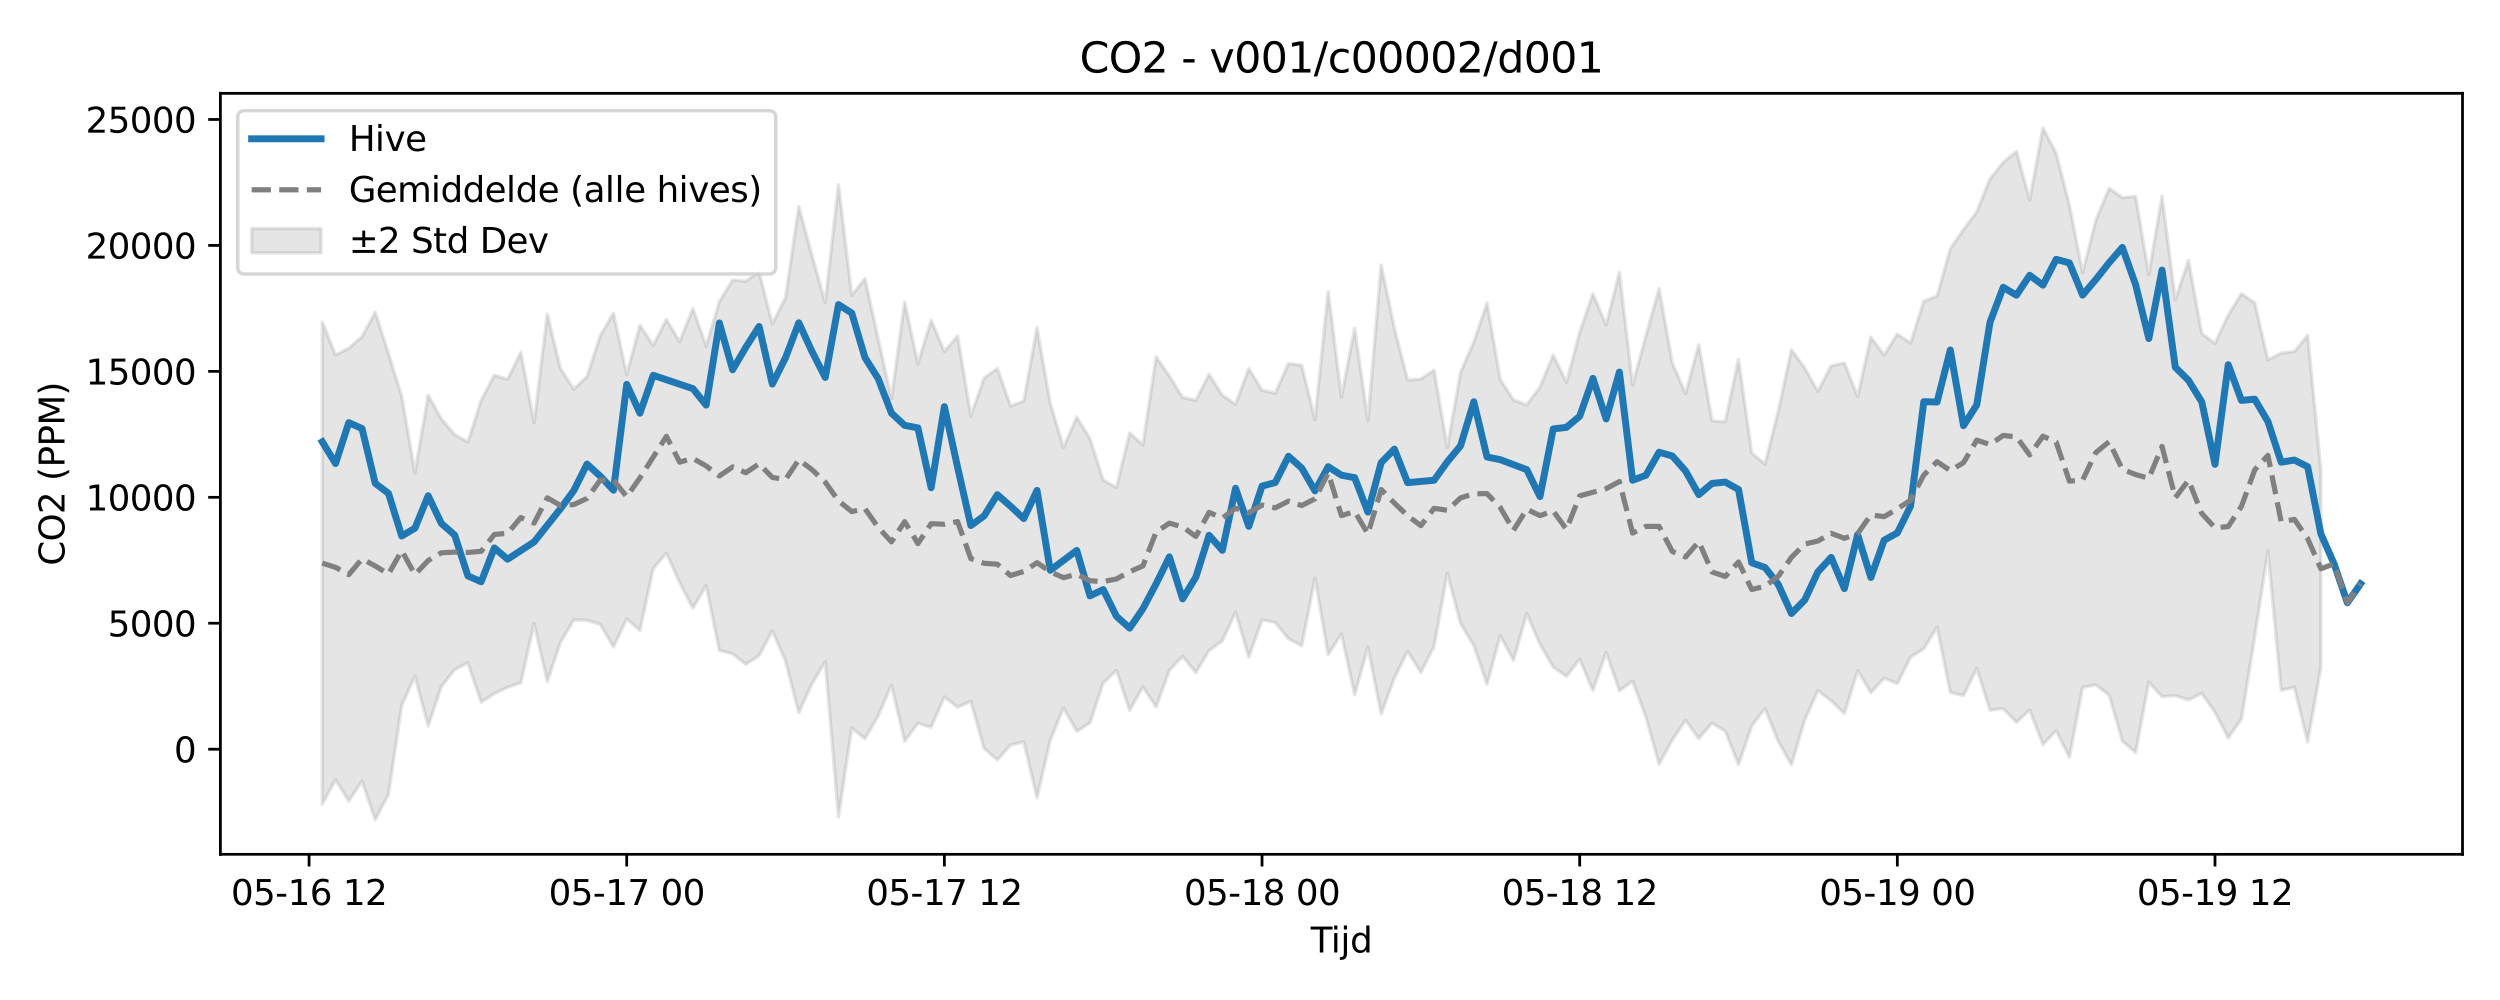 <?xml version="1.0" encoding="utf-8" standalone="no"?>
<!DOCTYPE svg PUBLIC "-//W3C//DTD SVG 1.1//EN"
  "http://www.w3.org/Graphics/SVG/1.1/DTD/svg11.dtd">
<svg xmlns:xlink="http://www.w3.org/1999/xlink" width="720pt" height="288pt" viewBox="0 0 720 288" xmlns="http://www.w3.org/2000/svg" version="1.1">
 <defs>
  <style type="text/css">*{stroke-linejoin: round; stroke-linecap: butt}</style>
 </defs>
 <g id="figure_1">
  <g id="patch_1">
   <path d="M 0 288 
L 720 288 
L 720 0 
L 0 0 
z
" style="fill: #ffffff"/>
  </g>
  <g id="axes_1">
   <g id="patch_2">
    <path d="M 63.47 246.04 
L 709.2 246.04 
L 709.2 26.88 
L 63.47 26.88 
z
" style="fill: #ffffff"/>
   </g>
   <g id="FillBetweenPolyCollection_1">
    <defs>
     <path id="mb731114817" d="M 92.821 -195.246 
L 92.821 -56.377 
L 96.633 -63.438 
L 100.445 -57.304 
L 104.257 -63.024 
L 108.069 -51.922 
L 111.881 -59.201 
L 115.693 -84.884 
L 119.504 -93.231 
L 123.316 -78.899 
L 127.128 -90.287 
L 130.94 -95.128 
L 134.752 -97.097 
L 138.564 -85.766 
L 142.376 -88.231 
L 146.187 -90.059 
L 149.999 -91.367 
L 153.811 -108.431 
L 157.623 -91.696 
L 161.435 -103.011 
L 165.247 -109.454 
L 169.059 -109.341 
L 172.871 -108.207 
L 176.682 -101.668 
L 180.494 -109.745 
L 184.306 -106.423 
L 188.118 -124.208 
L 191.93 -128.693 
L 195.742 -120.223 
L 199.554 -112.83 
L 203.365 -119.323 
L 207.177 -100.677 
L 210.989 -99.706 
L 214.801 -96.683 
L 218.613 -99.175 
L 222.425 -106.325 
L 226.237 -97.538 
L 230.049 -82.718 
L 233.86 -91.099 
L 237.672 -97.399 
L 241.484 -52.751 
L 245.296 -78.373 
L 249.108 -75.227 
L 252.92 -81.794 
L 256.732 -90.733 
L 260.543 -74.499 
L 264.355 -79.695 
L 268.167 -78.557 
L 271.979 -87.284 
L 275.791 -84.324 
L 279.603 -86.023 
L 283.415 -72.45 
L 287.226 -69.135 
L 291.038 -73.425 
L 294.85 -74.331 
L 298.662 -58.263 
L 302.474 -74.777 
L 306.286 -84.158 
L 310.098 -77.374 
L 313.91 -79.811 
L 317.721 -91.277 
L 321.533 -94.91 
L 325.345 -83.411 
L 329.157 -90.178 
L 332.969 -84.38 
L 336.781 -94.95 
L 340.593 -98.987 
L 344.404 -94.263 
L 348.216 -100.654 
L 352.028 -103.42 
L 355.84 -111.702 
L 359.652 -98.751 
L 363.464 -109.464 
L 367.276 -108.727 
L 371.088 -104.026 
L 374.899 -102.033 
L 378.711 -121.521 
L 382.523 -99.469 
L 386.335 -105.397 
L 390.147 -87.867 
L 393.959 -101.636 
L 397.771 -82.372 
L 401.582 -92.729 
L 405.394 -100.409 
L 409.206 -94.339 
L 413.018 -101.83 
L 416.83 -122.928 
L 420.642 -108.474 
L 424.454 -102.071 
L 428.266 -90.947 
L 432.077 -104.965 
L 435.889 -97.775 
L 439.701 -111.286 
L 443.513 -102.493 
L 447.325 -95.908 
L 451.137 -93.202 
L 454.949 -98.142 
L 458.76 -89.114 
L 462.572 -100.133 
L 466.384 -89.075 
L 470.196 -91.8 
L 474.008 -81.557 
L 477.82 -67.928 
L 481.632 -74.928 
L 485.444 -80.547 
L 489.255 -75.294 
L 493.067 -79.742 
L 496.879 -77.422 
L 500.691 -67.785 
L 504.503 -78.941 
L 508.315 -83.953 
L 512.127 -74.466 
L 515.938 -67.722 
L 519.75 -80.6 
L 523.562 -89.106 
L 527.374 -86.18 
L 531.186 -82.472 
L 534.998 -94.839 
L 538.81 -88.518 
L 542.621 -92.679 
L 546.433 -91.125 
L 550.245 -98.737 
L 554.057 -101.137 
L 557.869 -107.375 
L 561.681 -88.587 
L 565.493 -87.637 
L 569.305 -95.494 
L 573.116 -83.463 
L 576.928 -83.948 
L 580.74 -79.976 
L 584.552 -83.517 
L 588.364 -73.577 
L 592.176 -77.554 
L 595.988 -69.908 
L 599.799 -90.038 
L 603.611 -90.743 
L 607.423 -87.827 
L 611.235 -74.579 
L 615.047 -71.237 
L 618.859 -91.544 
L 622.671 -87.343 
L 626.483 -87.679 
L 630.294 -86.429 
L 634.106 -88.29 
L 637.918 -82.892 
L 641.73 -75.474 
L 645.542 -80.945 
L 649.354 -104.607 
L 653.166 -129.325 
L 656.977 -89.198 
L 660.789 -90.05 
L 664.601 -74.343 
L 668.413 -95.757 
L 668.413 -152.643 
L 668.413 -152.643 
L 664.601 -191.435 
L 660.789 -186.765 
L 656.977 -186.268 
L 653.166 -184.361 
L 649.354 -200.763 
L 645.542 -203.412 
L 641.73 -197.234 
L 637.918 -189.079 
L 634.106 -191.959 
L 630.294 -213.002 
L 626.483 -201.662 
L 622.671 -231.513 
L 618.859 -208.968 
L 615.047 -231.412 
L 611.235 -231.103 
L 607.423 -233.761 
L 603.611 -224.598 
L 599.799 -209.471 
L 595.988 -228.939 
L 592.176 -243.796 
L 588.364 -251.158 
L 584.552 -230.438 
L 580.74 -244.372 
L 576.928 -241.248 
L 573.116 -236.476 
L 569.305 -226.981 
L 565.493 -221.886 
L 561.681 -216.344 
L 557.869 -202.717 
L 554.057 -201.281 
L 550.245 -189.16 
L 546.433 -191.77 
L 542.621 -185.71 
L 538.81 -190.896 
L 534.998 -173.8 
L 531.186 -183.469 
L 527.374 -182.638 
L 523.562 -175.27 
L 519.75 -182.035 
L 515.938 -187.246 
L 512.127 -169.567 
L 508.315 -154.334 
L 504.503 -157.51 
L 500.691 -184.514 
L 496.879 -166.545 
L 493.067 -166.825 
L 489.255 -188.739 
L 485.444 -174.624 
L 481.632 -183.433 
L 477.82 -204.877 
L 474.008 -191.241 
L 470.196 -177.131 
L 466.384 -209.546 
L 462.572 -194.417 
L 458.76 -203.384 
L 454.949 -192.224 
L 451.137 -177.91 
L 447.325 -185.752 
L 443.513 -176.508 
L 439.701 -171.397 
L 435.889 -172.795 
L 432.077 -178.686 
L 428.266 -200.721 
L 424.454 -189.512 
L 420.642 -180.743 
L 416.83 -159.143 
L 413.018 -181.386 
L 409.206 -178.881 
L 405.394 -178.545 
L 401.582 -193.516 
L 397.771 -211.685 
L 393.959 -166.79 
L 390.147 -193.5 
L 386.335 -173.609 
L 382.523 -204.053 
L 378.711 -167.159 
L 374.899 -182.783 
L 371.088 -183.319 
L 367.276 -174.75 
L 363.464 -175.613 
L 359.652 -181.885 
L 355.84 -171.569 
L 352.028 -174.169 
L 348.216 -180.192 
L 344.404 -172.73 
L 340.593 -173.528 
L 336.781 -179.688 
L 332.969 -185.206 
L 329.157 -159.854 
L 325.345 -163.299 
L 321.533 -147.595 
L 317.721 -149.722 
L 313.91 -161.691 
L 310.098 -167.896 
L 306.286 -159.1 
L 302.474 -171.892 
L 298.662 -193.649 
L 294.85 -172.499 
L 291.038 -171.074 
L 287.226 -181.893 
L 283.415 -179.089 
L 279.603 -168.236 
L 275.791 -191.249 
L 271.979 -186.755 
L 268.167 -195.779 
L 264.355 -183.232 
L 260.543 -201.031 
L 256.732 -173.158 
L 252.92 -190.43 
L 249.108 -207.761 
L 245.296 -202.957 
L 241.484 -234.792 
L 237.672 -200.859 
L 233.86 -214.369 
L 230.049 -228.499 
L 226.237 -202.29 
L 222.425 -194.683 
L 218.613 -209.666 
L 214.801 -207.021 
L 210.989 -207.343 
L 207.177 -201.164 
L 203.365 -188.306 
L 199.554 -199.155 
L 195.742 -189.599 
L 191.93 -195.996 
L 188.118 -188.505 
L 184.306 -194.333 
L 180.494 -180.145 
L 176.682 -197.803 
L 172.871 -191.292 
L 169.059 -179.566 
L 165.247 -175.907 
L 161.435 -181.82 
L 157.623 -197.544 
L 153.811 -166.258 
L 149.999 -186.536 
L 146.187 -178.754 
L 142.376 -179.942 
L 138.564 -172.662 
L 134.752 -160.692 
L 130.94 -162.837 
L 127.128 -167.307 
L 123.316 -174.216 
L 119.504 -151.829 
L 115.693 -173.932 
L 111.881 -186.125 
L 108.069 -198.094 
L 104.257 -191.056 
L 100.445 -187.703 
L 96.633 -185.786 
L 92.821 -195.246 
z
" style="stroke: #808080; stroke-opacity: 0.2"/>
    </defs>
    <g clip-path="url(#p5eaf6ae336)">
     <use xlink:href="#mb731114817" x="0" y="288" style="fill: #808080; fill-opacity: 0.2; stroke: #808080; stroke-opacity: 0.2"/>
    </g>
   </g>
   <g id="matplotlib.axis_1">
    <g id="xtick_1">
     <g id="line2d_1">
      <defs>
       <path id="m8926f95e22" d="M 0 0 
L 0 3.5 
" style="stroke: #000000; stroke-width: 0.8"/>
      </defs>
      <g>
       <use xlink:href="#m8926f95e22" x="89.009" y="246.04" style="stroke: #000000; stroke-width: 0.8"/>
      </g>
     </g>
     <g id="text_1">
      <!-- 05-16 12 -->
      <g transform="translate(66.529 260.638) scale(0.1 -0.1)">
       <defs>
        <path id="DejaVuSans-30" d="M 2034 4250 
Q 1547 4250 1301 3770 
Q 1056 3291 1056 2328 
Q 1056 1369 1301 889 
Q 1547 409 2034 409 
Q 2525 409 2770 889 
Q 3016 1369 3016 2328 
Q 3016 3291 2770 3770 
Q 2525 4250 2034 4250 
z
M 2034 4750 
Q 2819 4750 3233 4129 
Q 3647 3509 3647 2328 
Q 3647 1150 3233 529 
Q 2819 -91 2034 -91 
Q 1250 -91 836 529 
Q 422 1150 422 2328 
Q 422 3509 836 4129 
Q 1250 4750 2034 4750 
z
" transform="scale(0.016)"/>
        <path id="DejaVuSans-35" d="M 691 4666 
L 3169 4666 
L 3169 4134 
L 1269 4134 
L 1269 2991 
Q 1406 3038 1543 3061 
Q 1681 3084 1819 3084 
Q 2600 3084 3056 2656 
Q 3513 2228 3513 1497 
Q 3513 744 3044 326 
Q 2575 -91 1722 -91 
Q 1428 -91 1123 -41 
Q 819 9 494 109 
L 494 744 
Q 775 591 1075 516 
Q 1375 441 1709 441 
Q 2250 441 2565 725 
Q 2881 1009 2881 1497 
Q 2881 1984 2565 2268 
Q 2250 2553 1709 2553 
Q 1456 2553 1204 2497 
Q 953 2441 691 2322 
L 691 4666 
z
" transform="scale(0.016)"/>
        <path id="DejaVuSans-2d" d="M 313 2009 
L 1997 2009 
L 1997 1497 
L 313 1497 
L 313 2009 
z
" transform="scale(0.016)"/>
        <path id="DejaVuSans-31" d="M 794 531 
L 1825 531 
L 1825 4091 
L 703 3866 
L 703 4441 
L 1819 4666 
L 2450 4666 
L 2450 531 
L 3481 531 
L 3481 0 
L 794 0 
L 794 531 
z
" transform="scale(0.016)"/>
        <path id="DejaVuSans-36" d="M 2113 2584 
Q 1688 2584 1439 2293 
Q 1191 2003 1191 1497 
Q 1191 994 1439 701 
Q 1688 409 2113 409 
Q 2538 409 2786 701 
Q 3034 994 3034 1497 
Q 3034 2003 2786 2293 
Q 2538 2584 2113 2584 
z
M 3366 4563 
L 3366 3988 
Q 3128 4100 2886 4159 
Q 2644 4219 2406 4219 
Q 1781 4219 1451 3797 
Q 1122 3375 1075 2522 
Q 1259 2794 1537 2939 
Q 1816 3084 2150 3084 
Q 2853 3084 3261 2657 
Q 3669 2231 3669 1497 
Q 3669 778 3244 343 
Q 2819 -91 2113 -91 
Q 1303 -91 875 529 
Q 447 1150 447 2328 
Q 447 3434 972 4092 
Q 1497 4750 2381 4750 
Q 2619 4750 2861 4703 
Q 3103 4656 3366 4563 
z
" transform="scale(0.016)"/>
        <path id="DejaVuSans-20" transform="scale(0.016)"/>
        <path id="DejaVuSans-32" d="M 1228 531 
L 3431 531 
L 3431 0 
L 469 0 
L 469 531 
Q 828 903 1448 1529 
Q 2069 2156 2228 2338 
Q 2531 2678 2651 2914 
Q 2772 3150 2772 3378 
Q 2772 3750 2511 3984 
Q 2250 4219 1831 4219 
Q 1534 4219 1204 4116 
Q 875 4013 500 3803 
L 500 4441 
Q 881 4594 1212 4672 
Q 1544 4750 1819 4750 
Q 2544 4750 2975 4387 
Q 3406 4025 3406 3419 
Q 3406 3131 3298 2873 
Q 3191 2616 2906 2266 
Q 2828 2175 2409 1742 
Q 1991 1309 1228 531 
z
" transform="scale(0.016)"/>
       </defs>
       <use xlink:href="#DejaVuSans-30"/>
       <use xlink:href="#DejaVuSans-35" transform="translate(63.623 0)"/>
       <use xlink:href="#DejaVuSans-2d" transform="translate(127.246 0)"/>
       <use xlink:href="#DejaVuSans-31" transform="translate(163.33 0)"/>
       <use xlink:href="#DejaVuSans-36" transform="translate(226.953 0)"/>
       <use xlink:href="#DejaVuSans-20" transform="translate(290.576 0)"/>
       <use xlink:href="#DejaVuSans-31" transform="translate(322.363 0)"/>
       <use xlink:href="#DejaVuSans-32" transform="translate(385.986 0)"/>
      </g>
     </g>
    </g>
    <g id="xtick_2">
     <g id="line2d_2">
      <g>
       <use xlink:href="#m8926f95e22" x="180.494" y="246.04" style="stroke: #000000; stroke-width: 0.8"/>
      </g>
     </g>
     <g id="text_2">
      <!-- 05-17 00 -->
      <g transform="translate(158.014 260.638) scale(0.1 -0.1)">
       <defs>
        <path id="DejaVuSans-37" d="M 525 4666 
L 3525 4666 
L 3525 4397 
L 1831 0 
L 1172 0 
L 2766 4134 
L 525 4134 
L 525 4666 
z
" transform="scale(0.016)"/>
       </defs>
       <use xlink:href="#DejaVuSans-30"/>
       <use xlink:href="#DejaVuSans-35" transform="translate(63.623 0)"/>
       <use xlink:href="#DejaVuSans-2d" transform="translate(127.246 0)"/>
       <use xlink:href="#DejaVuSans-31" transform="translate(163.33 0)"/>
       <use xlink:href="#DejaVuSans-37" transform="translate(226.953 0)"/>
       <use xlink:href="#DejaVuSans-20" transform="translate(290.576 0)"/>
       <use xlink:href="#DejaVuSans-30" transform="translate(322.363 0)"/>
       <use xlink:href="#DejaVuSans-30" transform="translate(385.986 0)"/>
      </g>
     </g>
    </g>
    <g id="xtick_3">
     <g id="line2d_3">
      <g>
       <use xlink:href="#m8926f95e22" x="271.979" y="246.04" style="stroke: #000000; stroke-width: 0.8"/>
      </g>
     </g>
     <g id="text_3">
      <!-- 05-17 12 -->
      <g transform="translate(249.499 260.638) scale(0.1 -0.1)">
       <use xlink:href="#DejaVuSans-30"/>
       <use xlink:href="#DejaVuSans-35" transform="translate(63.623 0)"/>
       <use xlink:href="#DejaVuSans-2d" transform="translate(127.246 0)"/>
       <use xlink:href="#DejaVuSans-31" transform="translate(163.33 0)"/>
       <use xlink:href="#DejaVuSans-37" transform="translate(226.953 0)"/>
       <use xlink:href="#DejaVuSans-20" transform="translate(290.576 0)"/>
       <use xlink:href="#DejaVuSans-31" transform="translate(322.363 0)"/>
       <use xlink:href="#DejaVuSans-32" transform="translate(385.986 0)"/>
      </g>
     </g>
    </g>
    <g id="xtick_4">
     <g id="line2d_4">
      <g>
       <use xlink:href="#m8926f95e22" x="363.464" y="246.04" style="stroke: #000000; stroke-width: 0.8"/>
      </g>
     </g>
     <g id="text_4">
      <!-- 05-18 00 -->
      <g transform="translate(340.983 260.638) scale(0.1 -0.1)">
       <defs>
        <path id="DejaVuSans-38" d="M 2034 2216 
Q 1584 2216 1326 1975 
Q 1069 1734 1069 1313 
Q 1069 891 1326 650 
Q 1584 409 2034 409 
Q 2484 409 2743 651 
Q 3003 894 3003 1313 
Q 3003 1734 2745 1975 
Q 2488 2216 2034 2216 
z
M 1403 2484 
Q 997 2584 770 2862 
Q 544 3141 544 3541 
Q 544 4100 942 4425 
Q 1341 4750 2034 4750 
Q 2731 4750 3128 4425 
Q 3525 4100 3525 3541 
Q 3525 3141 3298 2862 
Q 3072 2584 2669 2484 
Q 3125 2378 3379 2068 
Q 3634 1759 3634 1313 
Q 3634 634 3220 271 
Q 2806 -91 2034 -91 
Q 1263 -91 848 271 
Q 434 634 434 1313 
Q 434 1759 690 2068 
Q 947 2378 1403 2484 
z
M 1172 3481 
Q 1172 3119 1398 2916 
Q 1625 2713 2034 2713 
Q 2441 2713 2670 2916 
Q 2900 3119 2900 3481 
Q 2900 3844 2670 4047 
Q 2441 4250 2034 4250 
Q 1625 4250 1398 4047 
Q 1172 3844 1172 3481 
z
" transform="scale(0.016)"/>
       </defs>
       <use xlink:href="#DejaVuSans-30"/>
       <use xlink:href="#DejaVuSans-35" transform="translate(63.623 0)"/>
       <use xlink:href="#DejaVuSans-2d" transform="translate(127.246 0)"/>
       <use xlink:href="#DejaVuSans-31" transform="translate(163.33 0)"/>
       <use xlink:href="#DejaVuSans-38" transform="translate(226.953 0)"/>
       <use xlink:href="#DejaVuSans-20" transform="translate(290.576 0)"/>
       <use xlink:href="#DejaVuSans-30" transform="translate(322.363 0)"/>
       <use xlink:href="#DejaVuSans-30" transform="translate(385.986 0)"/>
      </g>
     </g>
    </g>
    <g id="xtick_5">
     <g id="line2d_5">
      <g>
       <use xlink:href="#m8926f95e22" x="454.949" y="246.04" style="stroke: #000000; stroke-width: 0.8"/>
      </g>
     </g>
     <g id="text_5">
      <!-- 05-18 12 -->
      <g transform="translate(432.468 260.638) scale(0.1 -0.1)">
       <use xlink:href="#DejaVuSans-30"/>
       <use xlink:href="#DejaVuSans-35" transform="translate(63.623 0)"/>
       <use xlink:href="#DejaVuSans-2d" transform="translate(127.246 0)"/>
       <use xlink:href="#DejaVuSans-31" transform="translate(163.33 0)"/>
       <use xlink:href="#DejaVuSans-38" transform="translate(226.953 0)"/>
       <use xlink:href="#DejaVuSans-20" transform="translate(290.576 0)"/>
       <use xlink:href="#DejaVuSans-31" transform="translate(322.363 0)"/>
       <use xlink:href="#DejaVuSans-32" transform="translate(385.986 0)"/>
      </g>
     </g>
    </g>
    <g id="xtick_6">
     <g id="line2d_6">
      <g>
       <use xlink:href="#m8926f95e22" x="546.433" y="246.04" style="stroke: #000000; stroke-width: 0.8"/>
      </g>
     </g>
     <g id="text_6">
      <!-- 05-19 00 -->
      <g transform="translate(523.953 260.638) scale(0.1 -0.1)">
       <defs>
        <path id="DejaVuSans-39" d="M 703 97 
L 703 672 
Q 941 559 1184 500 
Q 1428 441 1663 441 
Q 2288 441 2617 861 
Q 2947 1281 2994 2138 
Q 2813 1869 2534 1725 
Q 2256 1581 1919 1581 
Q 1219 1581 811 2004 
Q 403 2428 403 3163 
Q 403 3881 828 4315 
Q 1253 4750 1959 4750 
Q 2769 4750 3195 4129 
Q 3622 3509 3622 2328 
Q 3622 1225 3098 567 
Q 2575 -91 1691 -91 
Q 1453 -91 1209 -44 
Q 966 3 703 97 
z
M 1959 2075 
Q 2384 2075 2632 2365 
Q 2881 2656 2881 3163 
Q 2881 3666 2632 3958 
Q 2384 4250 1959 4250 
Q 1534 4250 1286 3958 
Q 1038 3666 1038 3163 
Q 1038 2656 1286 2365 
Q 1534 2075 1959 2075 
z
" transform="scale(0.016)"/>
       </defs>
       <use xlink:href="#DejaVuSans-30"/>
       <use xlink:href="#DejaVuSans-35" transform="translate(63.623 0)"/>
       <use xlink:href="#DejaVuSans-2d" transform="translate(127.246 0)"/>
       <use xlink:href="#DejaVuSans-31" transform="translate(163.33 0)"/>
       <use xlink:href="#DejaVuSans-39" transform="translate(226.953 0)"/>
       <use xlink:href="#DejaVuSans-20" transform="translate(290.576 0)"/>
       <use xlink:href="#DejaVuSans-30" transform="translate(322.363 0)"/>
       <use xlink:href="#DejaVuSans-30" transform="translate(385.986 0)"/>
      </g>
     </g>
    </g>
    <g id="xtick_7">
     <g id="line2d_7">
      <g>
       <use xlink:href="#m8926f95e22" x="637.918" y="246.04" style="stroke: #000000; stroke-width: 0.8"/>
      </g>
     </g>
     <g id="text_7">
      <!-- 05-19 12 -->
      <g transform="translate(615.438 260.638) scale(0.1 -0.1)">
       <use xlink:href="#DejaVuSans-30"/>
       <use xlink:href="#DejaVuSans-35" transform="translate(63.623 0)"/>
       <use xlink:href="#DejaVuSans-2d" transform="translate(127.246 0)"/>
       <use xlink:href="#DejaVuSans-31" transform="translate(163.33 0)"/>
       <use xlink:href="#DejaVuSans-39" transform="translate(226.953 0)"/>
       <use xlink:href="#DejaVuSans-20" transform="translate(290.576 0)"/>
       <use xlink:href="#DejaVuSans-31" transform="translate(322.363 0)"/>
       <use xlink:href="#DejaVuSans-32" transform="translate(385.986 0)"/>
      </g>
     </g>
    </g>
    <g id="text_8">
     <!-- Tijd -->
     <g transform="translate(377.485 274.317) scale(0.1 -0.1)">
      <defs>
       <path id="DejaVuSans-54" d="M -19 4666 
L 3928 4666 
L 3928 4134 
L 2272 4134 
L 2272 0 
L 1638 0 
L 1638 4134 
L -19 4134 
L -19 4666 
z
" transform="scale(0.016)"/>
       <path id="DejaVuSans-69" d="M 603 3500 
L 1178 3500 
L 1178 0 
L 603 0 
L 603 3500 
z
M 603 4863 
L 1178 4863 
L 1178 4134 
L 603 4134 
L 603 4863 
z
" transform="scale(0.016)"/>
       <path id="DejaVuSans-6a" d="M 603 3500 
L 1178 3500 
L 1178 -63 
Q 1178 -731 923 -1031 
Q 669 -1331 103 -1331 
L -116 -1331 
L -116 -844 
L 38 -844 
Q 366 -844 484 -692 
Q 603 -541 603 -63 
L 603 3500 
z
M 603 4863 
L 1178 4863 
L 1178 4134 
L 603 4134 
L 603 4863 
z
" transform="scale(0.016)"/>
       <path id="DejaVuSans-64" d="M 2906 2969 
L 2906 4863 
L 3481 4863 
L 3481 0 
L 2906 0 
L 2906 525 
Q 2725 213 2448 61 
Q 2172 -91 1784 -91 
Q 1150 -91 751 415 
Q 353 922 353 1747 
Q 353 2572 751 3078 
Q 1150 3584 1784 3584 
Q 2172 3584 2448 3432 
Q 2725 3281 2906 2969 
z
M 947 1747 
Q 947 1113 1208 752 
Q 1469 391 1925 391 
Q 2381 391 2643 752 
Q 2906 1113 2906 1747 
Q 2906 2381 2643 2742 
Q 2381 3103 1925 3103 
Q 1469 3103 1208 2742 
Q 947 2381 947 1747 
z
" transform="scale(0.016)"/>
      </defs>
      <use xlink:href="#DejaVuSans-54"/>
      <use xlink:href="#DejaVuSans-69" transform="translate(57.959 0)"/>
      <use xlink:href="#DejaVuSans-6a" transform="translate(85.742 0)"/>
      <use xlink:href="#DejaVuSans-64" transform="translate(113.525 0)"/>
     </g>
    </g>
   </g>
   <g id="matplotlib.axis_2">
    <g id="ytick_1">
     <g id="line2d_8">
      <defs>
       <path id="m479ffdc2e4" d="M 0 0 
L -3.5 0 
" style="stroke: #000000; stroke-width: 0.8"/>
      </defs>
      <g>
       <use xlink:href="#m479ffdc2e4" x="63.47" y="215.764" style="stroke: #000000; stroke-width: 0.8"/>
      </g>
     </g>
     <g id="text_9">
      <!-- 0 -->
      <g transform="translate(50.108 219.563) scale(0.1 -0.1)">
       <use xlink:href="#DejaVuSans-30"/>
      </g>
     </g>
    </g>
    <g id="ytick_2">
     <g id="line2d_9">
      <g>
       <use xlink:href="#m479ffdc2e4" x="63.47" y="179.493" style="stroke: #000000; stroke-width: 0.8"/>
      </g>
     </g>
     <g id="text_10">
      <!-- 5000 -->
      <g transform="translate(31.02 183.292) scale(0.1 -0.1)">
       <use xlink:href="#DejaVuSans-35"/>
       <use xlink:href="#DejaVuSans-30" transform="translate(63.623 0)"/>
       <use xlink:href="#DejaVuSans-30" transform="translate(127.246 0)"/>
       <use xlink:href="#DejaVuSans-30" transform="translate(190.869 0)"/>
      </g>
     </g>
    </g>
    <g id="ytick_3">
     <g id="line2d_10">
      <g>
       <use xlink:href="#m479ffdc2e4" x="63.47" y="143.222" style="stroke: #000000; stroke-width: 0.8"/>
      </g>
     </g>
     <g id="text_11">
      <!-- 10000 -->
      <g transform="translate(24.657 147.021) scale(0.1 -0.1)">
       <use xlink:href="#DejaVuSans-31"/>
       <use xlink:href="#DejaVuSans-30" transform="translate(63.623 0)"/>
       <use xlink:href="#DejaVuSans-30" transform="translate(127.246 0)"/>
       <use xlink:href="#DejaVuSans-30" transform="translate(190.869 0)"/>
       <use xlink:href="#DejaVuSans-30" transform="translate(254.492 0)"/>
      </g>
     </g>
    </g>
    <g id="ytick_4">
     <g id="line2d_11">
      <g>
       <use xlink:href="#m479ffdc2e4" x="63.47" y="106.951" style="stroke: #000000; stroke-width: 0.8"/>
      </g>
     </g>
     <g id="text_12">
      <!-- 15000 -->
      <g transform="translate(24.657 110.75) scale(0.1 -0.1)">
       <use xlink:href="#DejaVuSans-31"/>
       <use xlink:href="#DejaVuSans-35" transform="translate(63.623 0)"/>
       <use xlink:href="#DejaVuSans-30" transform="translate(127.246 0)"/>
       <use xlink:href="#DejaVuSans-30" transform="translate(190.869 0)"/>
       <use xlink:href="#DejaVuSans-30" transform="translate(254.492 0)"/>
      </g>
     </g>
    </g>
    <g id="ytick_5">
     <g id="line2d_12">
      <g>
       <use xlink:href="#m479ffdc2e4" x="63.47" y="70.68" style="stroke: #000000; stroke-width: 0.8"/>
      </g>
     </g>
     <g id="text_13">
      <!-- 20000 -->
      <g transform="translate(24.657 74.479) scale(0.1 -0.1)">
       <use xlink:href="#DejaVuSans-32"/>
       <use xlink:href="#DejaVuSans-30" transform="translate(63.623 0)"/>
       <use xlink:href="#DejaVuSans-30" transform="translate(127.246 0)"/>
       <use xlink:href="#DejaVuSans-30" transform="translate(190.869 0)"/>
       <use xlink:href="#DejaVuSans-30" transform="translate(254.492 0)"/>
      </g>
     </g>
    </g>
    <g id="ytick_6">
     <g id="line2d_13">
      <g>
       <use xlink:href="#m479ffdc2e4" x="63.47" y="34.409" style="stroke: #000000; stroke-width: 0.8"/>
      </g>
     </g>
     <g id="text_14">
      <!-- 25000 -->
      <g transform="translate(24.657 38.208) scale(0.1 -0.1)">
       <use xlink:href="#DejaVuSans-32"/>
       <use xlink:href="#DejaVuSans-35" transform="translate(63.623 0)"/>
       <use xlink:href="#DejaVuSans-30" transform="translate(127.246 0)"/>
       <use xlink:href="#DejaVuSans-30" transform="translate(190.869 0)"/>
       <use xlink:href="#DejaVuSans-30" transform="translate(254.492 0)"/>
      </g>
     </g>
    </g>
    <g id="text_15">
     <!-- CO2 (PPM) -->
     <g transform="translate(18.578 162.903) rotate(-90) scale(0.1 -0.1)">
      <defs>
       <path id="DejaVuSans-43" d="M 4122 4306 
L 4122 3641 
Q 3803 3938 3442 4084 
Q 3081 4231 2675 4231 
Q 1875 4231 1450 3742 
Q 1025 3253 1025 2328 
Q 1025 1406 1450 917 
Q 1875 428 2675 428 
Q 3081 428 3442 575 
Q 3803 722 4122 1019 
L 4122 359 
Q 3791 134 3420 21 
Q 3050 -91 2638 -91 
Q 1578 -91 968 557 
Q 359 1206 359 2328 
Q 359 3453 968 4101 
Q 1578 4750 2638 4750 
Q 3056 4750 3426 4639 
Q 3797 4528 4122 4306 
z
" transform="scale(0.016)"/>
       <path id="DejaVuSans-4f" d="M 2522 4238 
Q 1834 4238 1429 3725 
Q 1025 3213 1025 2328 
Q 1025 1447 1429 934 
Q 1834 422 2522 422 
Q 3209 422 3611 934 
Q 4013 1447 4013 2328 
Q 4013 3213 3611 3725 
Q 3209 4238 2522 4238 
z
M 2522 4750 
Q 3503 4750 4090 4092 
Q 4678 3434 4678 2328 
Q 4678 1225 4090 567 
Q 3503 -91 2522 -91 
Q 1538 -91 948 565 
Q 359 1222 359 2328 
Q 359 3434 948 4092 
Q 1538 4750 2522 4750 
z
" transform="scale(0.016)"/>
       <path id="DejaVuSans-28" d="M 1984 4856 
Q 1566 4138 1362 3434 
Q 1159 2731 1159 2009 
Q 1159 1288 1364 580 
Q 1569 -128 1984 -844 
L 1484 -844 
Q 1016 -109 783 600 
Q 550 1309 550 2009 
Q 550 2706 781 3412 
Q 1013 4119 1484 4856 
L 1984 4856 
z
" transform="scale(0.016)"/>
       <path id="DejaVuSans-50" d="M 1259 4147 
L 1259 2394 
L 2053 2394 
Q 2494 2394 2734 2622 
Q 2975 2850 2975 3272 
Q 2975 3691 2734 3919 
Q 2494 4147 2053 4147 
L 1259 4147 
z
M 628 4666 
L 2053 4666 
Q 2838 4666 3239 4311 
Q 3641 3956 3641 3272 
Q 3641 2581 3239 2228 
Q 2838 1875 2053 1875 
L 1259 1875 
L 1259 0 
L 628 0 
L 628 4666 
z
" transform="scale(0.016)"/>
       <path id="DejaVuSans-4d" d="M 628 4666 
L 1569 4666 
L 2759 1491 
L 3956 4666 
L 4897 4666 
L 4897 0 
L 4281 0 
L 4281 4097 
L 3078 897 
L 2444 897 
L 1241 4097 
L 1241 0 
L 628 0 
L 628 4666 
z
" transform="scale(0.016)"/>
       <path id="DejaVuSans-29" d="M 513 4856 
L 1013 4856 
Q 1481 4119 1714 3412 
Q 1947 2706 1947 2009 
Q 1947 1309 1714 600 
Q 1481 -109 1013 -844 
L 513 -844 
Q 928 -128 1133 580 
Q 1338 1288 1338 2009 
Q 1338 2731 1133 3434 
Q 928 4138 513 4856 
z
" transform="scale(0.016)"/>
      </defs>
      <use xlink:href="#DejaVuSans-43"/>
      <use xlink:href="#DejaVuSans-4f" transform="translate(69.824 0)"/>
      <use xlink:href="#DejaVuSans-32" transform="translate(148.535 0)"/>
      <use xlink:href="#DejaVuSans-20" transform="translate(212.158 0)"/>
      <use xlink:href="#DejaVuSans-28" transform="translate(243.945 0)"/>
      <use xlink:href="#DejaVuSans-50" transform="translate(282.959 0)"/>
      <use xlink:href="#DejaVuSans-50" transform="translate(343.262 0)"/>
      <use xlink:href="#DejaVuSans-4d" transform="translate(403.564 0)"/>
      <use xlink:href="#DejaVuSans-29" transform="translate(489.844 0)"/>
     </g>
    </g>
   </g>
   <g id="line2d_14">
    <path d="M 92.821 127.245 
L 96.633 133.487 
L 100.445 121.721 
L 104.257 123.416 
L 108.069 139.206 
L 111.881 142.087 
L 115.693 154.372 
L 119.504 152.113 
L 123.316 142.782 
L 127.128 150.769 
L 130.94 154.101 
L 134.752 165.858 
L 138.564 167.545 
L 142.376 157.815 
L 146.187 161.048 
L 153.811 156.079 
L 161.435 146.486 
L 165.247 141.288 
L 169.059 133.659 
L 172.871 137.133 
L 176.682 141.176 
L 180.494 110.702 
L 184.306 118.988 
L 188.118 108.088 
L 199.554 111.925 
L 203.365 116.665 
L 207.177 93.018 
L 210.989 106.498 
L 214.801 100.004 
L 218.613 94.031 
L 222.425 110.618 
L 226.237 102.998 
L 230.049 92.958 
L 233.86 101.253 
L 237.672 108.704 
L 241.484 87.72 
L 245.296 90.158 
L 249.108 102.987 
L 252.92 109.051 
L 256.732 118.986 
L 260.543 122.509 
L 264.355 123.23 
L 268.167 140.465 
L 271.979 117.118 
L 275.791 134.604 
L 279.603 151.356 
L 283.415 148.576 
L 287.226 142.465 
L 291.038 145.797 
L 294.85 149.352 
L 298.662 141.242 
L 302.474 164.234 
L 310.098 158.528 
L 313.91 171.611 
L 317.721 169.794 
L 321.533 177.498 
L 325.345 180.903 
L 329.157 175.307 
L 332.969 168.118 
L 336.781 160.381 
L 340.593 172.471 
L 344.404 166.203 
L 348.216 154.164 
L 352.028 158.492 
L 355.84 140.623 
L 359.652 151.581 
L 363.464 139.999 
L 367.276 138.971 
L 371.088 131.412 
L 374.899 134.814 
L 378.711 141.363 
L 382.523 134.413 
L 386.335 136.872 
L 390.147 137.559 
L 393.959 147.484 
L 397.771 133.243 
L 401.582 129.352 
L 405.394 139.007 
L 413.018 138.307 
L 416.83 132.999 
L 420.642 128.382 
L 424.454 115.717 
L 428.266 131.615 
L 432.077 132.389 
L 439.701 135.25 
L 443.513 143.004 
L 447.325 123.527 
L 451.137 123.082 
L 454.949 119.874 
L 458.76 108.977 
L 462.572 120.665 
L 466.384 107.162 
L 470.196 138.313 
L 474.008 136.882 
L 477.82 130.233 
L 481.632 131.323 
L 485.444 135.649 
L 489.255 142.451 
L 493.067 139.223 
L 496.879 138.838 
L 500.691 140.968 
L 504.503 162.081 
L 508.315 163.43 
L 512.127 168.285 
L 515.938 176.688 
L 519.75 172.817 
L 523.562 164.673 
L 527.374 160.535 
L 531.186 169.514 
L 534.998 154.004 
L 538.81 166.31 
L 542.621 155.574 
L 546.433 153.484 
L 550.245 145.761 
L 554.057 115.69 
L 557.869 115.782 
L 561.681 100.802 
L 565.493 122.574 
L 569.305 116.621 
L 573.116 92.82 
L 576.928 82.751 
L 580.74 85.018 
L 584.552 79.276 
L 588.364 82.127 
L 592.176 74.685 
L 595.988 75.722 
L 599.799 84.993 
L 603.611 80.477 
L 607.423 75.664 
L 611.235 71.253 
L 615.047 81.968 
L 618.859 97.492 
L 622.671 77.782 
L 626.483 105.783 
L 630.294 109.543 
L 634.106 115.74 
L 637.918 133.705 
L 641.73 105.038 
L 645.542 115.326 
L 649.354 114.957 
L 653.166 121.428 
L 656.977 133.107 
L 660.789 132.496 
L 664.601 134.412 
L 668.413 153.744 
L 672.225 162.399 
L 676.037 173.607 
L 679.849 168.133 
L 679.849 168.133 
" clip-path="url(#p5eaf6ae336)" style="fill: none; stroke: #1f77b4; stroke-width: 2; stroke-linecap: square"/>
   </g>
   <g id="line2d_15">
    <path d="M 92.821 162.188 
L 96.633 163.388 
L 100.445 165.496 
L 104.257 160.96 
L 108.069 162.992 
L 111.881 165.337 
L 115.693 158.592 
L 119.504 165.47 
L 123.316 161.442 
L 127.128 159.203 
L 130.94 159.017 
L 134.752 159.106 
L 138.564 158.786 
L 142.376 153.914 
L 146.187 153.594 
L 149.999 149.048 
L 153.811 150.656 
L 157.623 143.38 
L 161.435 145.584 
L 165.247 145.32 
L 169.059 143.546 
L 172.871 138.251 
L 176.682 138.265 
L 180.494 143.055 
L 184.306 137.622 
L 191.93 125.656 
L 195.742 133.089 
L 199.554 132.008 
L 203.365 134.185 
L 207.177 137.08 
L 210.989 134.476 
L 214.801 136.148 
L 218.613 133.58 
L 222.425 137.496 
L 226.237 138.086 
L 230.049 132.392 
L 233.86 135.266 
L 237.672 138.871 
L 241.484 144.228 
L 245.296 147.335 
L 249.108 146.506 
L 252.92 151.888 
L 256.732 156.054 
L 260.543 150.235 
L 264.355 156.537 
L 268.167 150.832 
L 271.979 150.981 
L 275.791 150.214 
L 279.603 160.871 
L 283.415 162.23 
L 287.226 162.486 
L 291.038 165.75 
L 294.85 164.585 
L 298.662 162.044 
L 302.474 164.665 
L 306.286 166.371 
L 310.098 165.365 
L 313.91 167.249 
L 317.721 167.5 
L 321.533 166.748 
L 325.345 164.645 
L 329.157 162.984 
L 332.969 153.207 
L 336.781 150.681 
L 340.593 151.742 
L 344.404 154.504 
L 348.216 147.577 
L 352.028 149.205 
L 355.84 146.365 
L 359.652 147.682 
L 363.464 145.462 
L 367.276 146.262 
L 371.088 144.327 
L 374.899 145.592 
L 378.711 143.66 
L 382.523 136.239 
L 386.335 148.497 
L 390.147 147.316 
L 393.959 153.787 
L 397.771 140.972 
L 401.582 144.878 
L 405.394 148.523 
L 409.206 151.39 
L 413.018 146.392 
L 416.83 146.965 
L 420.642 143.392 
L 424.454 142.209 
L 428.266 142.166 
L 432.077 146.175 
L 435.889 152.715 
L 439.701 146.658 
L 443.513 148.5 
L 447.325 147.17 
L 451.137 152.444 
L 454.949 142.817 
L 462.572 140.725 
L 466.384 138.69 
L 470.196 153.535 
L 474.008 151.601 
L 477.82 151.598 
L 481.632 158.82 
L 485.444 160.414 
L 489.255 155.983 
L 493.067 164.717 
L 496.879 166.017 
L 500.691 161.851 
L 504.503 169.775 
L 508.315 168.857 
L 512.127 165.983 
L 515.938 160.516 
L 519.75 156.682 
L 523.562 155.812 
L 527.374 153.591 
L 531.186 155.029 
L 534.998 153.681 
L 538.81 148.293 
L 542.621 148.805 
L 546.433 146.552 
L 550.245 144.052 
L 554.057 136.791 
L 557.869 132.954 
L 561.681 135.534 
L 565.493 133.238 
L 569.305 126.763 
L 573.116 128.03 
L 576.928 125.402 
L 580.74 125.826 
L 584.552 131.022 
L 588.364 125.632 
L 592.176 127.325 
L 595.988 138.577 
L 599.799 138.246 
L 603.611 130.329 
L 607.423 127.206 
L 611.235 135.159 
L 615.047 136.675 
L 618.859 137.744 
L 622.671 128.572 
L 626.483 143.329 
L 630.294 138.284 
L 634.106 147.875 
L 637.918 152.015 
L 641.73 151.646 
L 645.542 145.821 
L 649.354 135.315 
L 653.166 131.157 
L 656.977 150.267 
L 660.789 149.592 
L 664.601 155.111 
L 668.413 163.8 
L 672.225 162.399 
L 676.037 173.607 
L 679.849 168.133 
L 679.849 168.133 
" clip-path="url(#p5eaf6ae336)" style="fill: none; stroke-dasharray: 5.55,2.4; stroke-dashoffset: 0; stroke: #808080; stroke-width: 1.5"/>
   </g>
   <g id="patch_3">
    <path d="M 63.47 246.04 
L 63.47 26.88 
" style="fill: none; stroke: #000000; stroke-width: 0.8; stroke-linejoin: miter; stroke-linecap: square"/>
   </g>
   <g id="patch_4">
    <path d="M 709.2 246.04 
L 709.2 26.88 
" style="fill: none; stroke: #000000; stroke-width: 0.8; stroke-linejoin: miter; stroke-linecap: square"/>
   </g>
   <g id="patch_5">
    <path d="M 63.47 246.04 
L 709.2 246.04 
" style="fill: none; stroke: #000000; stroke-width: 0.8; stroke-linejoin: miter; stroke-linecap: square"/>
   </g>
   <g id="patch_6">
    <path d="M 63.47 26.88 
L 709.2 26.88 
" style="fill: none; stroke: #000000; stroke-width: 0.8; stroke-linejoin: miter; stroke-linecap: square"/>
   </g>
   <g id="text_16">
    <!-- CO2 - v001/c00002/d001 -->
    <g transform="translate(310.932 20.88) scale(0.12 -0.12)">
     <defs>
      <path id="DejaVuSans-76" d="M 191 3500 
L 800 3500 
L 1894 563 
L 2988 3500 
L 3597 3500 
L 2284 0 
L 1503 0 
L 191 3500 
z
" transform="scale(0.016)"/>
      <path id="DejaVuSans-2f" d="M 1625 4666 
L 2156 4666 
L 531 -594 
L 0 -594 
L 1625 4666 
z
" transform="scale(0.016)"/>
      <path id="DejaVuSans-63" d="M 3122 3366 
L 3122 2828 
Q 2878 2963 2633 3030 
Q 2388 3097 2138 3097 
Q 1578 3097 1268 2742 
Q 959 2388 959 1747 
Q 959 1106 1268 751 
Q 1578 397 2138 397 
Q 2388 397 2633 464 
Q 2878 531 3122 666 
L 3122 134 
Q 2881 22 2623 -34 
Q 2366 -91 2075 -91 
Q 1284 -91 818 406 
Q 353 903 353 1747 
Q 353 2603 823 3093 
Q 1294 3584 2113 3584 
Q 2378 3584 2631 3529 
Q 2884 3475 3122 3366 
z
" transform="scale(0.016)"/>
     </defs>
     <use xlink:href="#DejaVuSans-43"/>
     <use xlink:href="#DejaVuSans-4f" transform="translate(69.824 0)"/>
     <use xlink:href="#DejaVuSans-32" transform="translate(148.535 0)"/>
     <use xlink:href="#DejaVuSans-20" transform="translate(212.158 0)"/>
     <use xlink:href="#DejaVuSans-2d" transform="translate(243.945 0)"/>
     <use xlink:href="#DejaVuSans-20" transform="translate(280.029 0)"/>
     <use xlink:href="#DejaVuSans-76" transform="translate(311.816 0)"/>
     <use xlink:href="#DejaVuSans-30" transform="translate(370.996 0)"/>
     <use xlink:href="#DejaVuSans-30" transform="translate(434.619 0)"/>
     <use xlink:href="#DejaVuSans-31" transform="translate(498.242 0)"/>
     <use xlink:href="#DejaVuSans-2f" transform="translate(561.865 0)"/>
     <use xlink:href="#DejaVuSans-63" transform="translate(595.557 0)"/>
     <use xlink:href="#DejaVuSans-30" transform="translate(650.537 0)"/>
     <use xlink:href="#DejaVuSans-30" transform="translate(714.16 0)"/>
     <use xlink:href="#DejaVuSans-30" transform="translate(777.783 0)"/>
     <use xlink:href="#DejaVuSans-30" transform="translate(841.406 0)"/>
     <use xlink:href="#DejaVuSans-32" transform="translate(905.029 0)"/>
     <use xlink:href="#DejaVuSans-2f" transform="translate(968.652 0)"/>
     <use xlink:href="#DejaVuSans-64" transform="translate(1002.344 0)"/>
     <use xlink:href="#DejaVuSans-30" transform="translate(1065.82 0)"/>
     <use xlink:href="#DejaVuSans-30" transform="translate(1129.443 0)"/>
     <use xlink:href="#DejaVuSans-31" transform="translate(1193.066 0)"/>
    </g>
   </g>
   <g id="legend_1">
    <g id="patch_7">
     <path d="M 70.47 78.914 
L 221.414 78.914 
Q 223.414 78.914 223.414 76.914 
L 223.414 33.88 
Q 223.414 31.88 221.414 31.88 
L 70.47 31.88 
Q 68.47 31.88 68.47 33.88 
L 68.47 76.914 
Q 68.47 78.914 70.47 78.914 
z
" style="fill: #ffffff; opacity: 0.8; stroke: #cccccc; stroke-linejoin: miter"/>
    </g>
    <g id="line2d_16">
     <path d="M 72.47 39.978 
L 82.47 39.978 
L 92.47 39.978 
" style="fill: none; stroke: #1f77b4; stroke-width: 2; stroke-linecap: square"/>
    </g>
    <g id="text_17">
     <!-- Hive -->
     <g transform="translate(100.47 43.478) scale(0.1 -0.1)">
      <defs>
       <path id="DejaVuSans-48" d="M 628 4666 
L 1259 4666 
L 1259 2753 
L 3553 2753 
L 3553 4666 
L 4184 4666 
L 4184 0 
L 3553 0 
L 3553 2222 
L 1259 2222 
L 1259 0 
L 628 0 
L 628 4666 
z
" transform="scale(0.016)"/>
       <path id="DejaVuSans-65" d="M 3597 1894 
L 3597 1613 
L 953 1613 
Q 991 1019 1311 708 
Q 1631 397 2203 397 
Q 2534 397 2845 478 
Q 3156 559 3463 722 
L 3463 178 
Q 3153 47 2828 -22 
Q 2503 -91 2169 -91 
Q 1331 -91 842 396 
Q 353 884 353 1716 
Q 353 2575 817 3079 
Q 1281 3584 2069 3584 
Q 2775 3584 3186 3129 
Q 3597 2675 3597 1894 
z
M 3022 2063 
Q 3016 2534 2758 2815 
Q 2500 3097 2075 3097 
Q 1594 3097 1305 2825 
Q 1016 2553 972 2059 
L 3022 2063 
z
" transform="scale(0.016)"/>
      </defs>
      <use xlink:href="#DejaVuSans-48"/>
      <use xlink:href="#DejaVuSans-69" transform="translate(75.195 0)"/>
      <use xlink:href="#DejaVuSans-76" transform="translate(102.979 0)"/>
      <use xlink:href="#DejaVuSans-65" transform="translate(162.158 0)"/>
     </g>
    </g>
    <g id="line2d_17">
     <path d="M 72.47 54.657 
L 82.47 54.657 
L 92.47 54.657 
" style="fill: none; stroke-dasharray: 5.55,2.4; stroke-dashoffset: 0; stroke: #808080; stroke-width: 1.5"/>
    </g>
    <g id="text_18">
     <!-- Gemiddelde (alle hives) -->
     <g transform="translate(100.47 58.157) scale(0.1 -0.1)">
      <defs>
       <path id="DejaVuSans-47" d="M 3809 666 
L 3809 1919 
L 2778 1919 
L 2778 2438 
L 4434 2438 
L 4434 434 
Q 4069 175 3628 42 
Q 3188 -91 2688 -91 
Q 1594 -91 976 548 
Q 359 1188 359 2328 
Q 359 3472 976 4111 
Q 1594 4750 2688 4750 
Q 3144 4750 3555 4637 
Q 3966 4525 4313 4306 
L 4313 3634 
Q 3963 3931 3569 4081 
Q 3175 4231 2741 4231 
Q 1884 4231 1454 3753 
Q 1025 3275 1025 2328 
Q 1025 1384 1454 906 
Q 1884 428 2741 428 
Q 3075 428 3337 486 
Q 3600 544 3809 666 
z
" transform="scale(0.016)"/>
       <path id="DejaVuSans-6d" d="M 3328 2828 
Q 3544 3216 3844 3400 
Q 4144 3584 4550 3584 
Q 5097 3584 5394 3201 
Q 5691 2819 5691 2113 
L 5691 0 
L 5113 0 
L 5113 2094 
Q 5113 2597 4934 2840 
Q 4756 3084 4391 3084 
Q 3944 3084 3684 2787 
Q 3425 2491 3425 1978 
L 3425 0 
L 2847 0 
L 2847 2094 
Q 2847 2600 2669 2842 
Q 2491 3084 2119 3084 
Q 1678 3084 1418 2786 
Q 1159 2488 1159 1978 
L 1159 0 
L 581 0 
L 581 3500 
L 1159 3500 
L 1159 2956 
Q 1356 3278 1631 3431 
Q 1906 3584 2284 3584 
Q 2666 3584 2933 3390 
Q 3200 3197 3328 2828 
z
" transform="scale(0.016)"/>
       <path id="DejaVuSans-6c" d="M 603 4863 
L 1178 4863 
L 1178 0 
L 603 0 
L 603 4863 
z
" transform="scale(0.016)"/>
       <path id="DejaVuSans-61" d="M 2194 1759 
Q 1497 1759 1228 1600 
Q 959 1441 959 1056 
Q 959 750 1161 570 
Q 1363 391 1709 391 
Q 2188 391 2477 730 
Q 2766 1069 2766 1631 
L 2766 1759 
L 2194 1759 
z
M 3341 1997 
L 3341 0 
L 2766 0 
L 2766 531 
Q 2569 213 2275 61 
Q 1981 -91 1556 -91 
Q 1019 -91 701 211 
Q 384 513 384 1019 
Q 384 1609 779 1909 
Q 1175 2209 1959 2209 
L 2766 2209 
L 2766 2266 
Q 2766 2663 2505 2880 
Q 2244 3097 1772 3097 
Q 1472 3097 1187 3025 
Q 903 2953 641 2809 
L 641 3341 
Q 956 3463 1253 3523 
Q 1550 3584 1831 3584 
Q 2591 3584 2966 3190 
Q 3341 2797 3341 1997 
z
" transform="scale(0.016)"/>
       <path id="DejaVuSans-68" d="M 3513 2113 
L 3513 0 
L 2938 0 
L 2938 2094 
Q 2938 2591 2744 2837 
Q 2550 3084 2163 3084 
Q 1697 3084 1428 2787 
Q 1159 2491 1159 1978 
L 1159 0 
L 581 0 
L 581 4863 
L 1159 4863 
L 1159 2956 
Q 1366 3272 1645 3428 
Q 1925 3584 2291 3584 
Q 2894 3584 3203 3211 
Q 3513 2838 3513 2113 
z
" transform="scale(0.016)"/>
       <path id="DejaVuSans-73" d="M 2834 3397 
L 2834 2853 
Q 2591 2978 2328 3040 
Q 2066 3103 1784 3103 
Q 1356 3103 1142 2972 
Q 928 2841 928 2578 
Q 928 2378 1081 2264 
Q 1234 2150 1697 2047 
L 1894 2003 
Q 2506 1872 2764 1633 
Q 3022 1394 3022 966 
Q 3022 478 2636 193 
Q 2250 -91 1575 -91 
Q 1294 -91 989 -36 
Q 684 19 347 128 
L 347 722 
Q 666 556 975 473 
Q 1284 391 1588 391 
Q 1994 391 2212 530 
Q 2431 669 2431 922 
Q 2431 1156 2273 1281 
Q 2116 1406 1581 1522 
L 1381 1569 
Q 847 1681 609 1914 
Q 372 2147 372 2553 
Q 372 3047 722 3315 
Q 1072 3584 1716 3584 
Q 2034 3584 2315 3537 
Q 2597 3491 2834 3397 
z
" transform="scale(0.016)"/>
      </defs>
      <use xlink:href="#DejaVuSans-47"/>
      <use xlink:href="#DejaVuSans-65" transform="translate(77.49 0)"/>
      <use xlink:href="#DejaVuSans-6d" transform="translate(139.014 0)"/>
      <use xlink:href="#DejaVuSans-69" transform="translate(236.426 0)"/>
      <use xlink:href="#DejaVuSans-64" transform="translate(264.209 0)"/>
      <use xlink:href="#DejaVuSans-64" transform="translate(327.686 0)"/>
      <use xlink:href="#DejaVuSans-65" transform="translate(391.162 0)"/>
      <use xlink:href="#DejaVuSans-6c" transform="translate(452.686 0)"/>
      <use xlink:href="#DejaVuSans-64" transform="translate(480.469 0)"/>
      <use xlink:href="#DejaVuSans-65" transform="translate(543.945 0)"/>
      <use xlink:href="#DejaVuSans-20" transform="translate(605.469 0)"/>
      <use xlink:href="#DejaVuSans-28" transform="translate(637.256 0)"/>
      <use xlink:href="#DejaVuSans-61" transform="translate(676.27 0)"/>
      <use xlink:href="#DejaVuSans-6c" transform="translate(737.549 0)"/>
      <use xlink:href="#DejaVuSans-6c" transform="translate(765.332 0)"/>
      <use xlink:href="#DejaVuSans-65" transform="translate(793.115 0)"/>
      <use xlink:href="#DejaVuSans-20" transform="translate(854.639 0)"/>
      <use xlink:href="#DejaVuSans-68" transform="translate(886.426 0)"/>
      <use xlink:href="#DejaVuSans-69" transform="translate(949.805 0)"/>
      <use xlink:href="#DejaVuSans-76" transform="translate(977.588 0)"/>
      <use xlink:href="#DejaVuSans-65" transform="translate(1036.768 0)"/>
      <use xlink:href="#DejaVuSans-73" transform="translate(1098.291 0)"/>
      <use xlink:href="#DejaVuSans-29" transform="translate(1150.391 0)"/>
     </g>
    </g>
    <g id="patch_8">
     <path d="M 72.47 72.835 
L 92.47 72.835 
L 92.47 65.835 
L 72.47 65.835 
z
" style="fill: #808080; fill-opacity: 0.2; stroke: #808080; stroke-opacity: 0.2; stroke-linejoin: miter"/>
    </g>
    <g id="text_19">
     <!-- ±2 Std Dev -->
     <g transform="translate(100.47 72.835) scale(0.1 -0.1)">
      <defs>
       <path id="DejaVuSans-b1" d="M 2944 4013 
L 2944 2803 
L 4684 2803 
L 4684 2272 
L 2944 2272 
L 2944 1063 
L 2419 1063 
L 2419 2272 
L 678 2272 
L 678 2803 
L 2419 2803 
L 2419 4013 
L 2944 4013 
z
M 678 531 
L 4684 531 
L 4684 0 
L 678 0 
L 678 531 
z
" transform="scale(0.016)"/>
       <path id="DejaVuSans-53" d="M 3425 4513 
L 3425 3897 
Q 3066 4069 2747 4153 
Q 2428 4238 2131 4238 
Q 1616 4238 1336 4038 
Q 1056 3838 1056 3469 
Q 1056 3159 1242 3001 
Q 1428 2844 1947 2747 
L 2328 2669 
Q 3034 2534 3370 2195 
Q 3706 1856 3706 1288 
Q 3706 609 3251 259 
Q 2797 -91 1919 -91 
Q 1588 -91 1214 -16 
Q 841 59 441 206 
L 441 856 
Q 825 641 1194 531 
Q 1563 422 1919 422 
Q 2459 422 2753 634 
Q 3047 847 3047 1241 
Q 3047 1584 2836 1778 
Q 2625 1972 2144 2069 
L 1759 2144 
Q 1053 2284 737 2584 
Q 422 2884 422 3419 
Q 422 4038 858 4394 
Q 1294 4750 2059 4750 
Q 2388 4750 2728 4690 
Q 3069 4631 3425 4513 
z
" transform="scale(0.016)"/>
       <path id="DejaVuSans-74" d="M 1172 4494 
L 1172 3500 
L 2356 3500 
L 2356 3053 
L 1172 3053 
L 1172 1153 
Q 1172 725 1289 603 
Q 1406 481 1766 481 
L 2356 481 
L 2356 0 
L 1766 0 
Q 1100 0 847 248 
Q 594 497 594 1153 
L 594 3053 
L 172 3053 
L 172 3500 
L 594 3500 
L 594 4494 
L 1172 4494 
z
" transform="scale(0.016)"/>
       <path id="DejaVuSans-44" d="M 1259 4147 
L 1259 519 
L 2022 519 
Q 2988 519 3436 956 
Q 3884 1394 3884 2338 
Q 3884 3275 3436 3711 
Q 2988 4147 2022 4147 
L 1259 4147 
z
M 628 4666 
L 1925 4666 
Q 3281 4666 3915 4102 
Q 4550 3538 4550 2338 
Q 4550 1131 3912 565 
Q 3275 0 1925 0 
L 628 0 
L 628 4666 
z
" transform="scale(0.016)"/>
      </defs>
      <use xlink:href="#DejaVuSans-b1"/>
      <use xlink:href="#DejaVuSans-32" transform="translate(83.789 0)"/>
      <use xlink:href="#DejaVuSans-20" transform="translate(147.412 0)"/>
      <use xlink:href="#DejaVuSans-53" transform="translate(179.199 0)"/>
      <use xlink:href="#DejaVuSans-74" transform="translate(242.676 0)"/>
      <use xlink:href="#DejaVuSans-64" transform="translate(281.885 0)"/>
      <use xlink:href="#DejaVuSans-20" transform="translate(345.361 0)"/>
      <use xlink:href="#DejaVuSans-44" transform="translate(377.148 0)"/>
      <use xlink:href="#DejaVuSans-65" transform="translate(454.15 0)"/>
      <use xlink:href="#DejaVuSans-76" transform="translate(515.674 0)"/>
     </g>
    </g>
   </g>
  </g>
 </g>
 <defs>
  <clipPath id="p5eaf6ae336">
   <rect x="63.47" y="26.88" width="645.73" height="219.16"/>
  </clipPath>
 </defs>
</svg>
